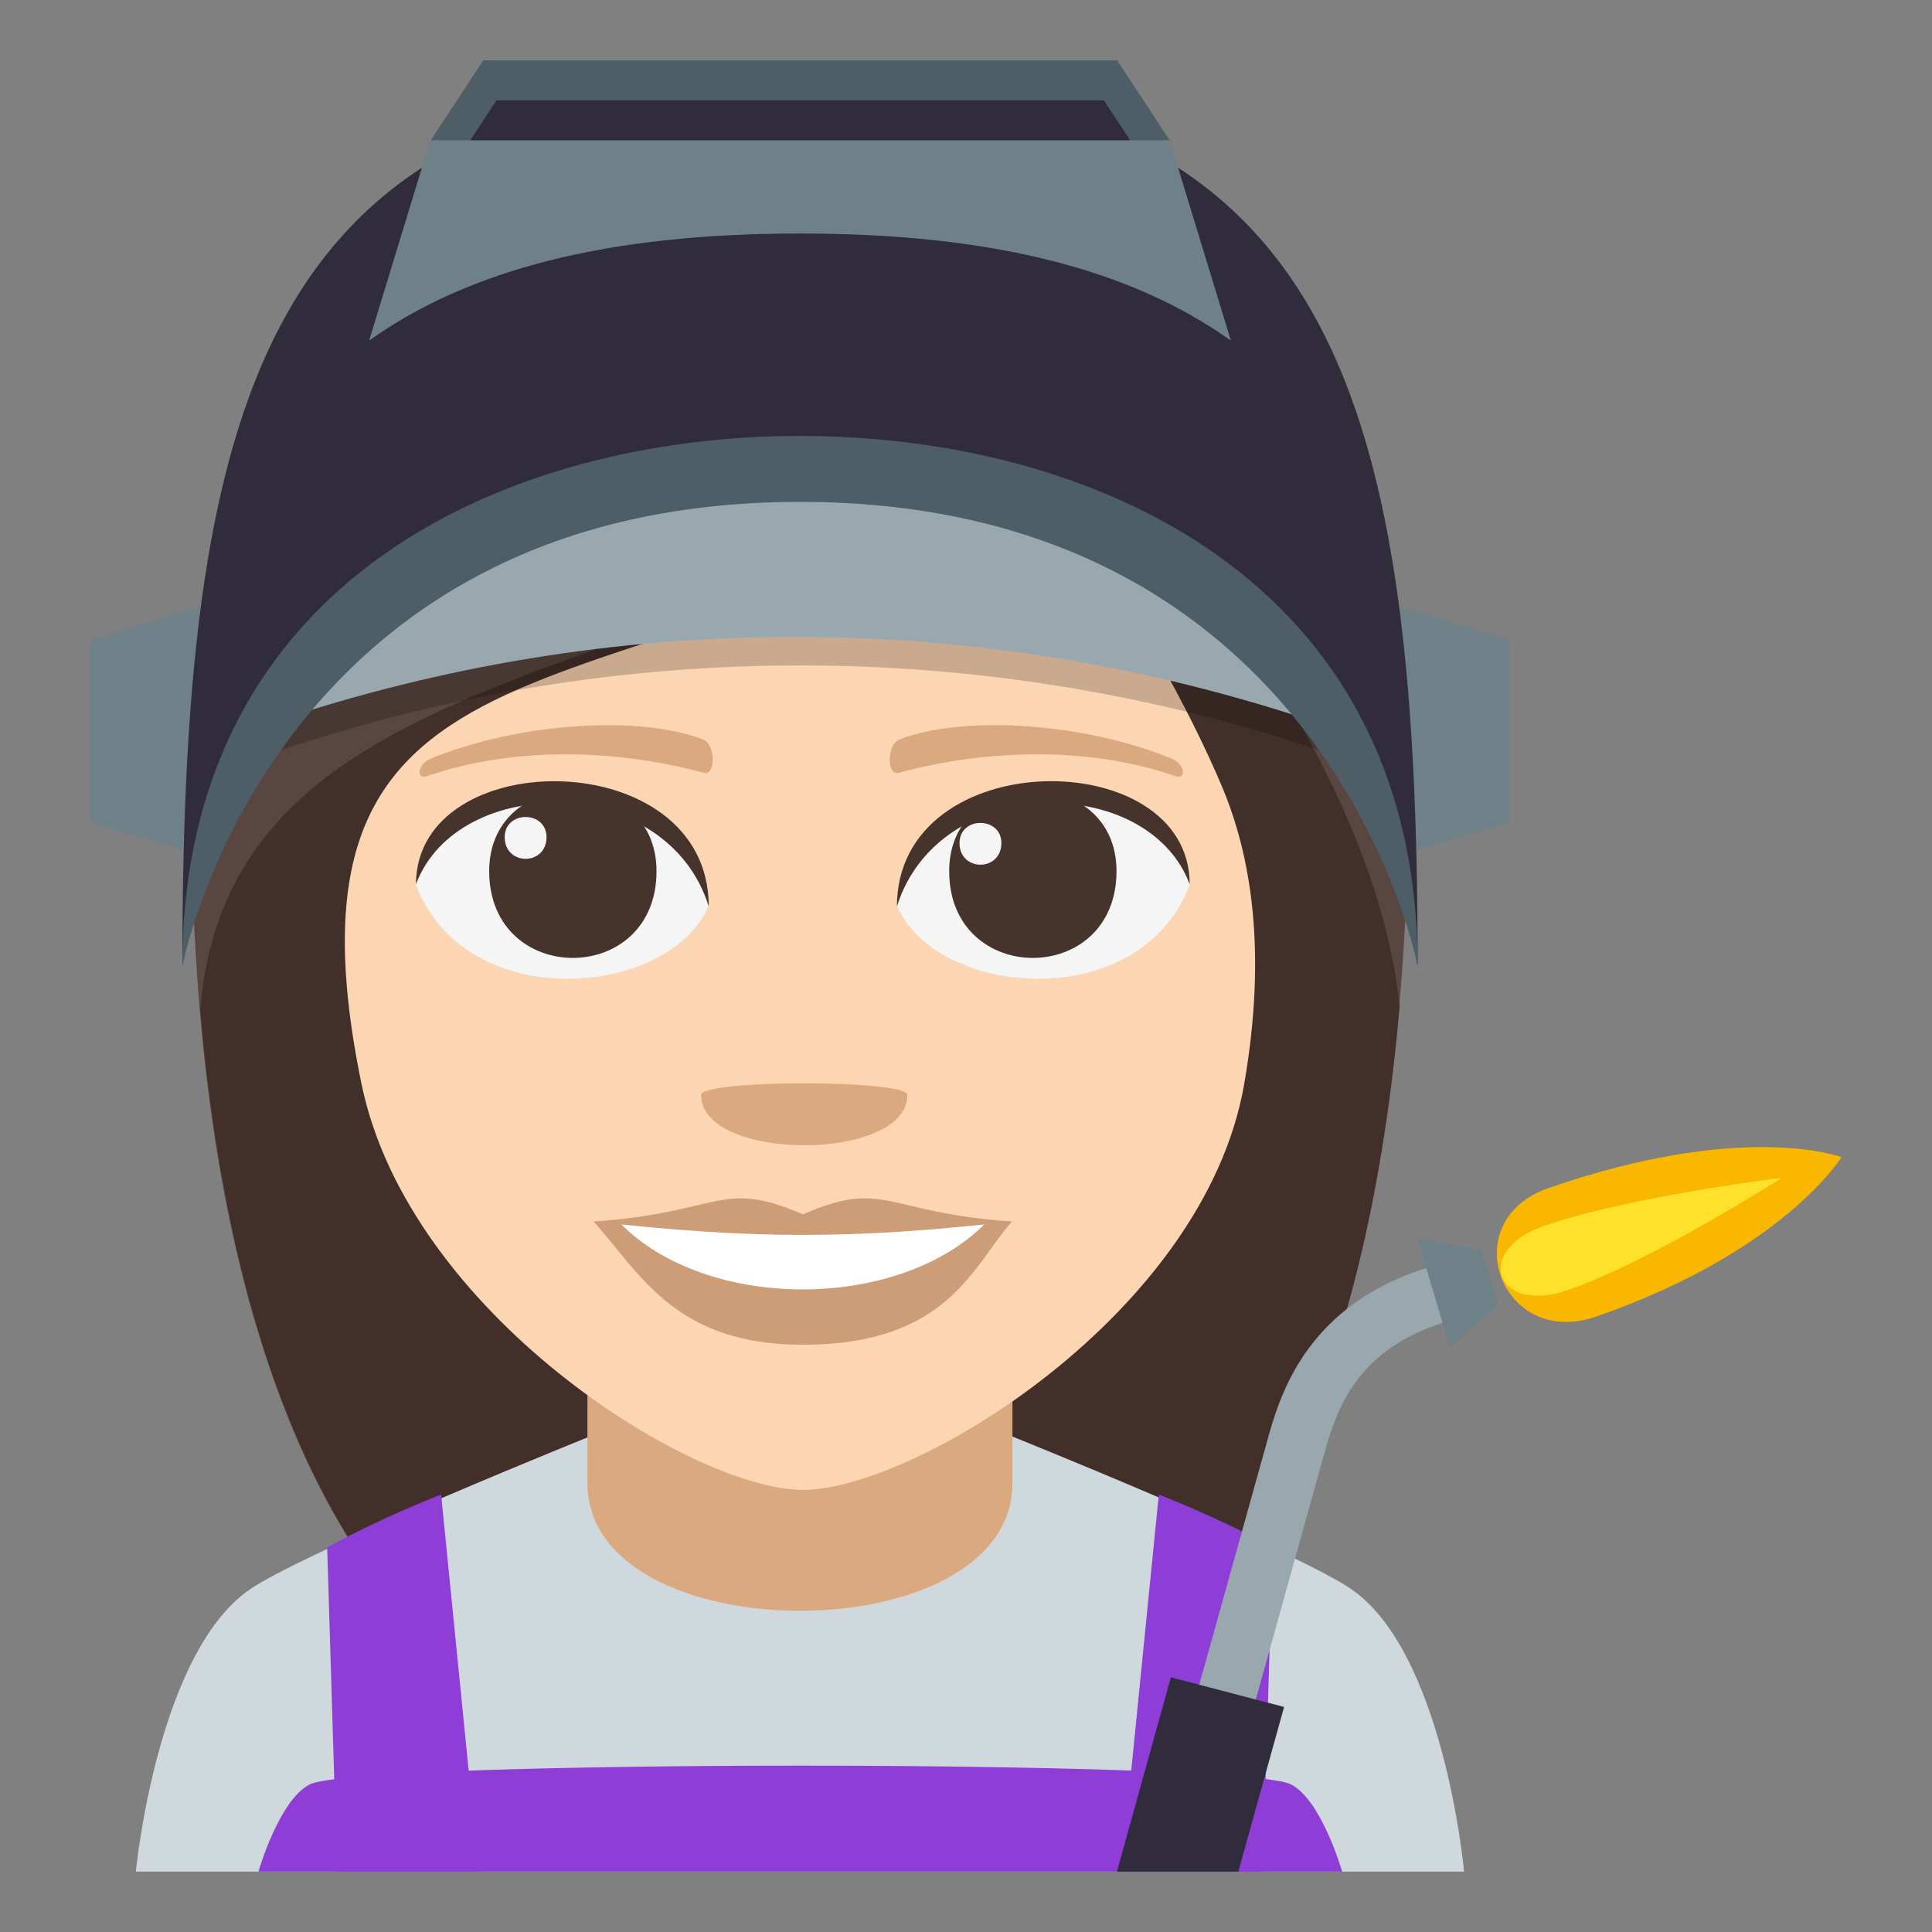 <?xml version="1.0" encoding="utf-8"?>
<!-- Generator: Adobe Illustrator 15.0.0, SVG Export Plug-In . SVG Version: 6.00 Build 0)  -->
<!DOCTYPE svg PUBLIC "-//W3C//DTD SVG 1.1//EN" "http://www.w3.org/Graphics/SVG/1.1/DTD/svg11.dtd">
<svg version="1.1" id="Layer_1" xmlns="http://www.w3.org/2000/svg" xmlns:xlink="http://www.w3.org/1999/xlink" x="0px" y="0px"
	 width="64px" height="64px" viewBox="0 0 64 64" enable-background="new 0 0 64 64" xml:space="preserve">
<rect x="0" y="0" width="64" height="64" fill="#808080" stroke="none"/>
<path fill="#594640" d="M36.41,13.084C31.365,6.956,6.344,9.412,6.344,27.486c0.104,9.71,1.777,31.767,20.104,31.767
	c18.324,0,19.999-21.963,20.209-31.767C46.656,21.465,42.992,14.348,36.41,13.084z"/>
<path fill="#422F2A" d="M6.635,33.417c0.9,10.715,4.656,25.836,19.83,25.836c15.224,0,18.953-15.154,19.9-25.904
	c-0.497-4.952-3.574-11.345-10.248-18.881C22.438,22.901,7.66,21.587,6.635,33.417z"/>
<path fill="#CFD8DD" d="M8.4,52.569c2.201-1.391,11.332-5.063,11.332-5.063h13.604c0,0,9.123,3.664,11.313,5.06
	C47.83,54.591,48.5,62,48.5,62h-44C4.5,62,5.209,54.584,8.4,52.569z"/>
<path fill="#8E3ED6" d="M10.838,51.259c1.98-1.077,3.775-1.748,3.775-1.748L15.859,62h-4.693L10.838,51.259z"/>
<path fill="#8E3ED6" d="M42.16,51.259c-1.979-1.077-3.773-1.748-3.773-1.748L37.139,62h4.693L42.16,51.259z"/>
<path fill="#DBA97F" d="M19.459,49.129c0,5.642,14.08,5.642,14.08,0c0-3.44,0-9.129,0-9.129h-14.08
	C19.459,40,19.459,44.687,19.459,49.129z"/>
<path fill="#8E3ED6" d="M10.262,59.11c1.648-0.826,30.85-0.828,32.498-0.002C43.777,59.62,44.461,62,44.461,62h-35.9
	C8.561,62,9.244,59.62,10.262,59.11z"/>
<path fill="#FCD5B2" d="M40.468,26.027c-2.088-4.924-5.919-10.268-5.919-10.268c-14.016,8.421-25.861,4.195-22.572,20.155
	c1.562,7.573,10.93,13.44,14.622,13.44c3.687,0,13.292-5.822,14.616-13.44C41.98,31.501,41.441,28.321,40.468,26.027z"/>
<path fill="#F5F5F5" d="M39.409,29.32c-1.668,4.347-8.454,3.707-9.697,0.668C30.656,25.105,38.494,24.688,39.409,29.32z"/>
<path fill="#45332C" d="M31.443,28.858c0,3.832,5.543,3.832,5.543,0C36.986,25.3,31.443,25.3,31.443,28.858z"/>
<path fill="#45332C" d="M39.409,29.289c0-4.665-9.697-4.665-9.697,0.739C31.098,25.594,38.024,25.594,39.409,29.289z"/>
<path fill="#F5F5F5" d="M13.781,29.32c1.668,4.347,8.455,3.707,9.697,0.668C22.535,25.105,14.699,24.688,13.781,29.32z"/>
<path fill="#45332C" d="M21.748,28.858c0,3.832-5.543,3.832-5.543,0C16.205,25.3,21.748,25.3,21.748,28.858z"/>
<path fill="#45332C" d="M13.781,29.289c0-4.663,9.697-4.663,9.697,0.737C22.094,25.594,15.168,25.594,13.781,29.289z"/>
<path fill="#F5F5F5" d="M31.785,27.926c0,0.958,1.387,0.958,1.387,0C33.172,27.038,31.785,27.038,31.785,27.926z"/>
<path fill="#F5F5F5" d="M18.104,27.732c0,0.957-1.385,0.957-1.385,0C16.72,26.842,18.104,26.842,18.104,27.732z"/>
<path fill="#CC9D76" d="M33.521,40.464c-1.302,1.473-2.116,4.082-6.926,4.082c-4.194,0-5.351-2.299-6.926-4.082H33.521z"/>
<path fill="#FFFFFF" d="M32.656,40.509c-2.851,2.92-9.234,2.959-12.123,0H32.656z"/>
<path fill="#CC9D76" d="M26.596,40.228c-2.715-1.189-2.735-0.047-6.927,0.236c5.293,0.592,8.56,0.592,13.852,0
	C29.33,40.181,29.309,39.038,26.596,40.228z"/>
<path fill="#DBA97F" d="M38.82,25.134c-2.936-1.211-6.956-1.447-9.02-0.639c-0.436,0.17-0.422,1.212-0.038,1.108
	c2.959-0.806,6.365-0.869,9.169,0.105C39.309,25.842,39.262,25.316,38.82,25.134z"/>
<path fill="#DBA97F" d="M14.263,25.135c2.937-1.21,6.956-1.446,9.021-0.64c0.436,0.17,0.422,1.214,0.037,1.108
	c-2.96-0.806-6.365-0.869-9.166,0.106C13.776,25.842,13.822,25.316,14.263,25.135z"/>
<path fill="#DBA97F" d="M30.058,36.271c0,2.223-6.833,2.223-6.833,0C23.225,35.759,30.058,35.759,30.058,36.271z"/>
<path fill="#99A8AE" d="M41.307,57.352l-1.875-0.489l2.535-9.093c0.418-1.517,1.299-4.671,5.639-5.868l0.533,1.814
	c-3.287,0.902-3.895,3.094-4.301,4.543L41.307,57.352z"/>
<path fill="#F9B700" d="M61,38.332c0,0-3.223-1.223-9.705,1.024c-3.141,1.095-1.564,5.348,1.578,4.258
	C59.104,41.45,61,38.332,61,38.332z"/>
<path fill="#FFE12C" d="M51.939,42.735c-2.381,0.836-3.172-1.303-0.787-2.125c2.783-0.971,7.879-1.596,7.879-1.596
	S54.725,41.769,51.939,42.735"/>
<polygon fill="#6E8189" points="48.033,44.642 46.951,41.024 49.084,41.405 49.629,43.21 "/>
<polygon fill="#302C3B" points="41.021,62 42.537,56.545 38.787,55.563 37,62 "/>
<path opacity="0.2" d="M43.816,24.882c-11.25-3.785-23.367-3.785-34.617,0c-0.471-1.5-0.939-2.999-1.41-4.498
	c12.166-4.094,25.27-4.094,37.438,0C44.756,21.883,44.285,23.382,43.816,24.882z"/>
<path fill="#99A8AE" d="M43.625,23.936c-11.248-3.785-23.367-3.785-34.615,0c-0.471-1.499-0.941-2.998-1.41-4.497
	c12.164-4.094,25.27-4.094,37.436,0C44.566,20.938,44.096,22.437,43.625,23.936z"/>
<polygon fill="#6E8189" points="3,21.188 3,27.235 6.939,28.419 6.939,20.007 "/>
<polygon fill="#6E8189" points="50,21.188 50,27.235 46.059,28.419 46.059,20.007 "/>
<path fill="#302C3B" d="M46.961,32c0-19.37-2.934-29.361-20.459-29.361C8.975,2.639,6.041,12.63,6.041,32
	c0,0,2.934-17.497,20.461-17.497C44.027,14.503,46.961,32,46.961,32z"/>
<path fill="#6E8189" d="M26.5,7.735c6.379,0,10.975,1.195,14.275,3.549l-2.027-6.638c-12.246-2.646-24.494,0-24.494,0l-2.027,6.638
	C15.525,8.931,20.121,7.735,26.5,7.735z"/>
<polygon fill="#4E5E67" points="38.748,4.646 37.008,2 16.008,2 14.27,4.646 "/>
<polygon fill="#302C3B" points="37.436,4.646 36.566,3.323 16.447,3.323 15.58,4.646 "/>
<path fill="#4E5E67" d="M46.961,32c0-12.831-10.814-17.559-20.459-17.559c-9.643,0-20.461,4.728-20.461,17.559
	c0,0,2.934-15.375,20.461-15.375C44.027,16.625,46.961,32,46.961,32z"/>
</svg>
